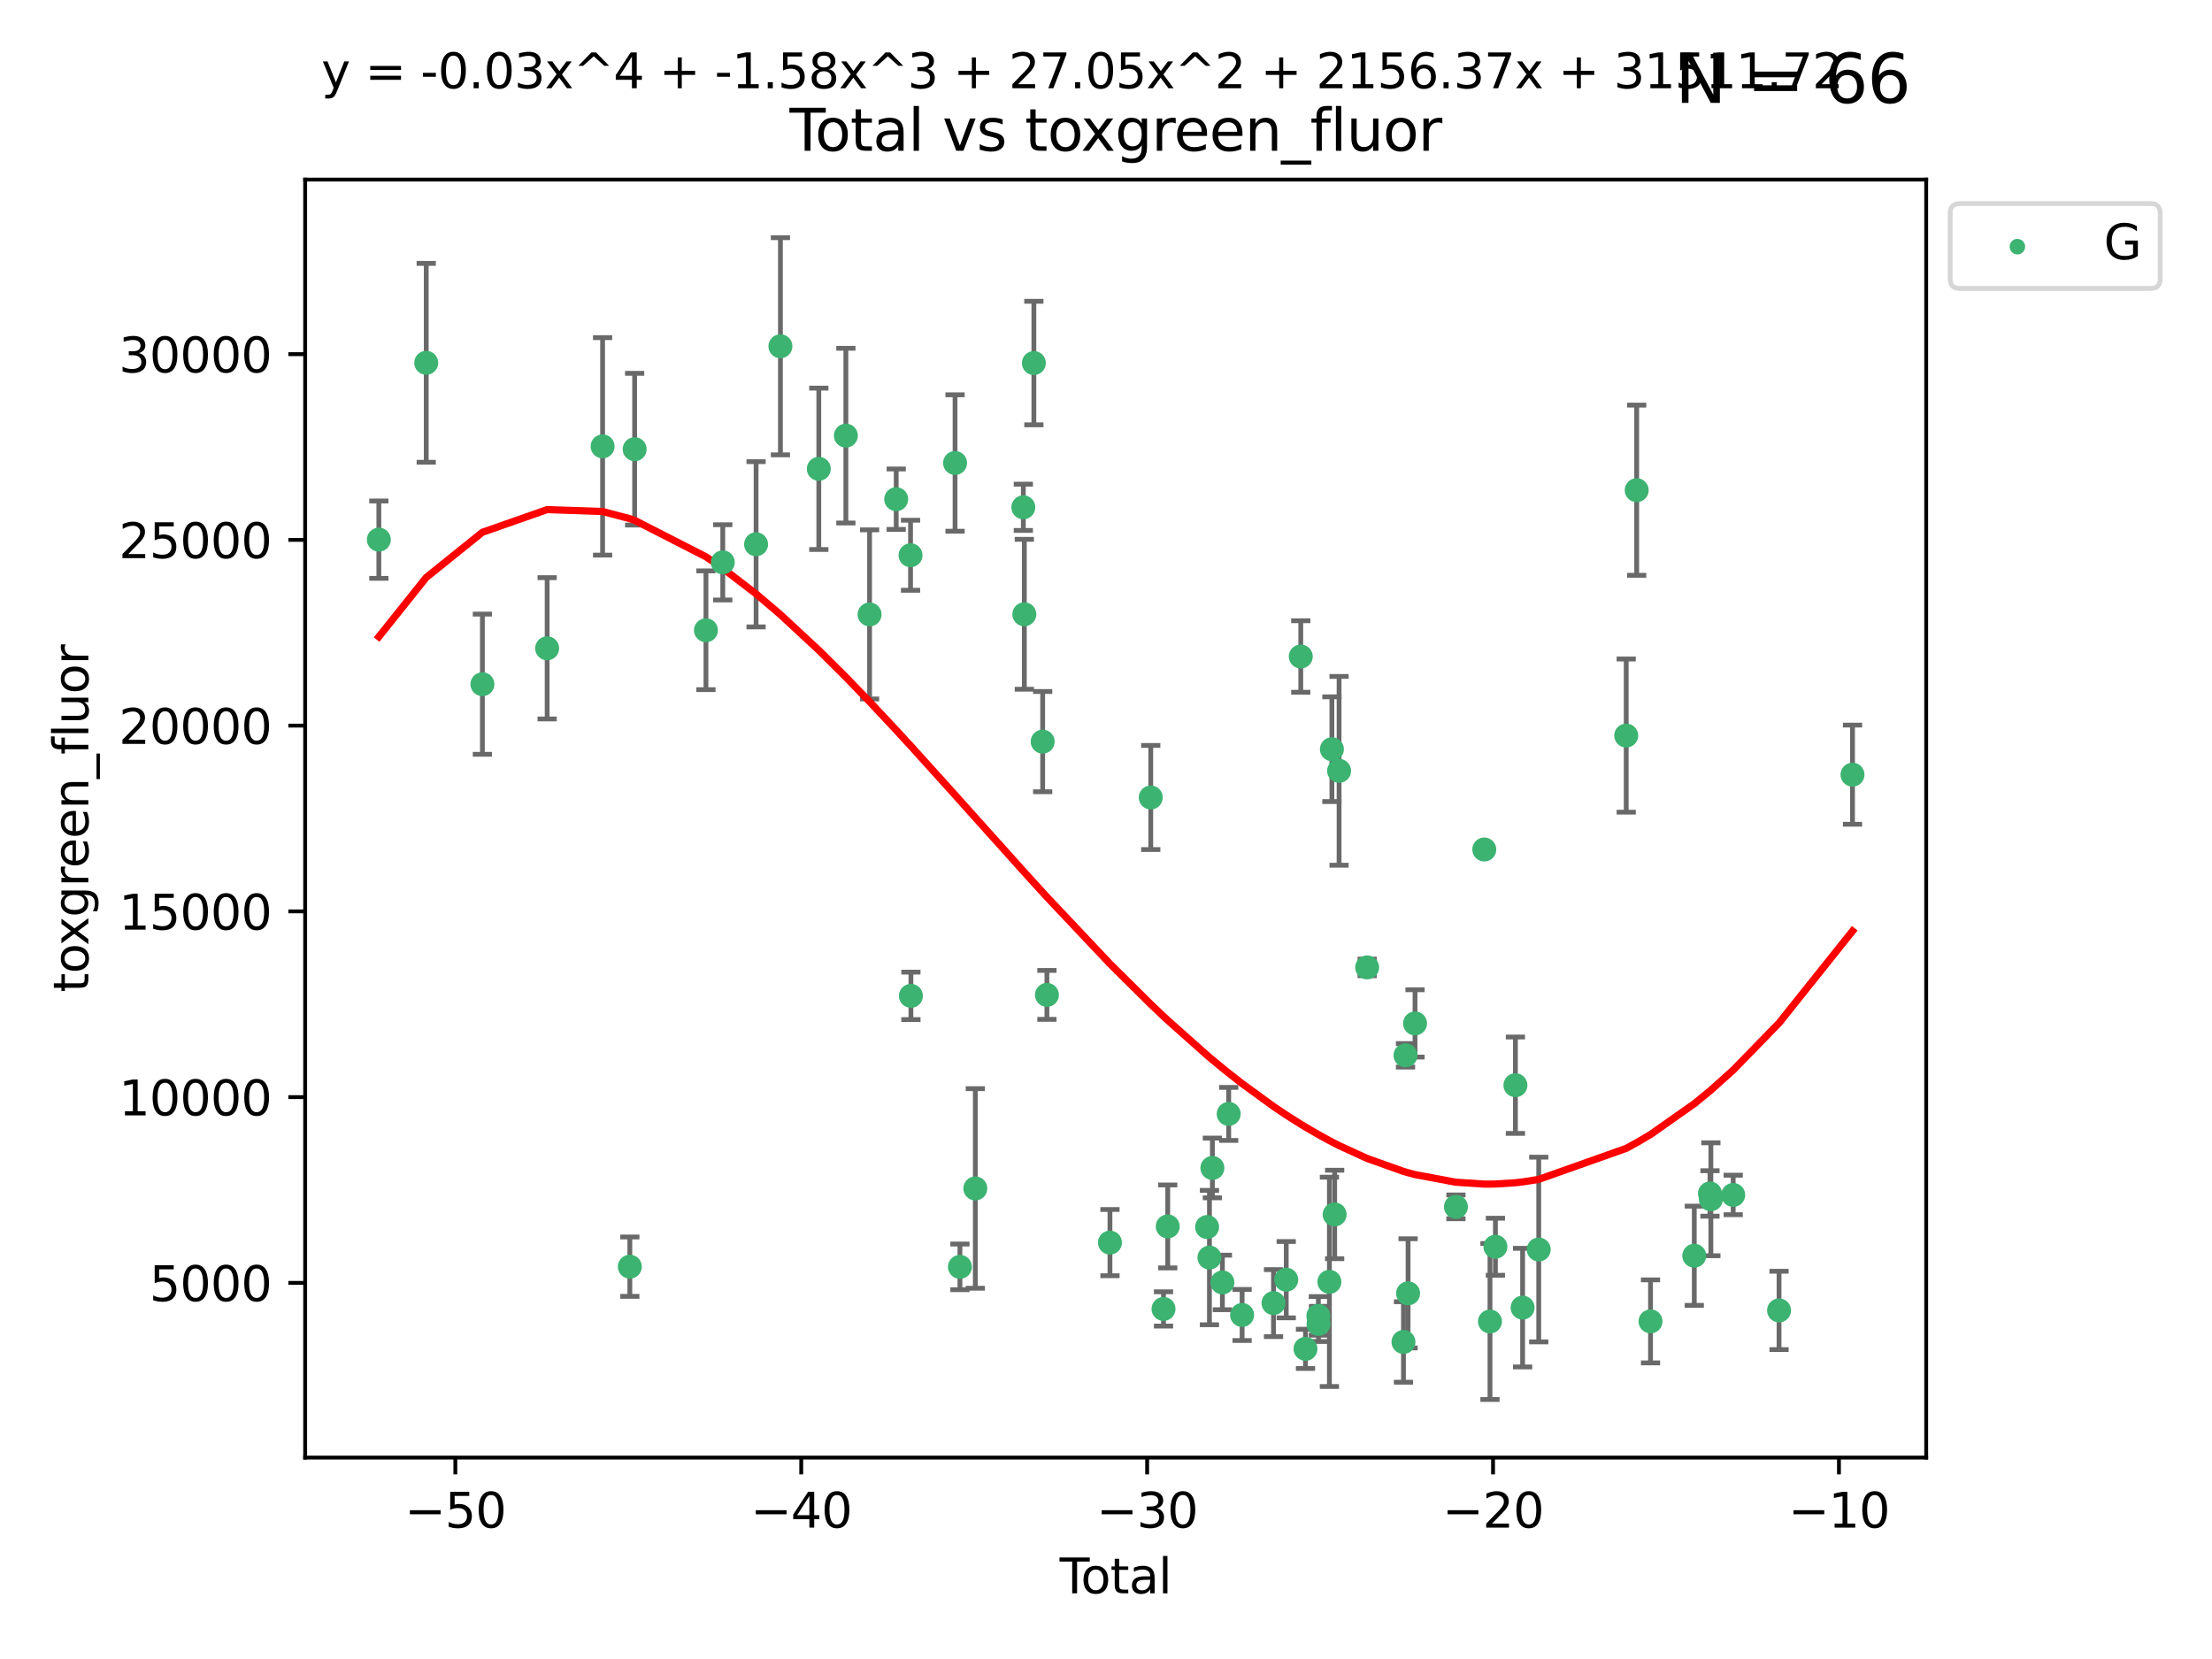 <?xml version="1.0" encoding="utf-8" standalone="no"?>
<!DOCTYPE svg PUBLIC "-//W3C//DTD SVG 1.1//EN"
  "http://www.w3.org/Graphics/SVG/1.1/DTD/svg11.dtd">
<svg xmlns:xlink="http://www.w3.org/1999/xlink" width="460.8pt" height="345.6pt" viewBox="0 0 460.8 345.6" xmlns="http://www.w3.org/2000/svg" version="1.1">
 <defs>
  <style type="text/css">*{stroke-linejoin: round; stroke-linecap: butt}</style>
 </defs>
 <g id="figure_1">
  <g id="patch_1">
   <path d="M 0 345.6 
L 460.8 345.6 
L 460.8 0 
L 0 0 
z
" style="fill: #ffffff"/>
  </g>
  <g id="axes_1">
   <g id="patch_2">
    <path d="M 63.571 303.64 
L 401.26 303.64 
L 401.26 37.411 
L 63.571 37.411 
z
" style="fill: #ffffff"/>
   </g>
   <g id="PathCollection_1">
    <defs>
     <path id="m1628aa3252" d="M 0 1.118 
C 0.297 1.118 0.581 1 0.791 0.791 
C 1 0.581 1.118 0.297 1.118 0 
C 1.118 -0.297 1 -0.581 0.791 -0.791 
C 0.581 -1 0.297 -1.118 0 -1.118 
C -0.297 -1.118 -0.581 -1 -0.791 -0.791 
C -1 -0.581 -1.118 -0.297 -1.118 0 
C -1.118 0.297 -1 0.581 -0.791 0.791 
C -0.581 1 -0.297 1.118 0 1.118 
z
" style="stroke: #3cb371"/>
    </defs>
    <g clip-path="url(#p8575b3a3e2)">
     <use xlink:href="#m1628aa3252" x="78.921" y="112.42" style="fill: #3cb371; stroke: #3cb371"/>
     <use xlink:href="#m1628aa3252" x="88.792" y="75.581" style="fill: #3cb371; stroke: #3cb371"/>
     <use xlink:href="#m1628aa3252" x="100.493" y="142.533" style="fill: #3cb371; stroke: #3cb371"/>
     <use xlink:href="#m1628aa3252" x="113.98" y="135.054" style="fill: #3cb371; stroke: #3cb371"/>
     <use xlink:href="#m1628aa3252" x="125.533" y="92.985" style="fill: #3cb371; stroke: #3cb371"/>
     <use xlink:href="#m1628aa3252" x="131.207" y="263.87" style="fill: #3cb371; stroke: #3cb371"/>
     <use xlink:href="#m1628aa3252" x="132.209" y="93.576" style="fill: #3cb371; stroke: #3cb371"/>
     <use xlink:href="#m1628aa3252" x="147.063" y="131.297" style="fill: #3cb371; stroke: #3cb371"/>
     <use xlink:href="#m1628aa3252" x="150.568" y="117.149" style="fill: #3cb371; stroke: #3cb371"/>
     <use xlink:href="#m1628aa3252" x="157.504" y="113.382" style="fill: #3cb371; stroke: #3cb371"/>
     <use xlink:href="#m1628aa3252" x="162.577" y="72.132" style="fill: #3cb371; stroke: #3cb371"/>
     <use xlink:href="#m1628aa3252" x="170.572" y="97.665" style="fill: #3cb371; stroke: #3cb371"/>
     <use xlink:href="#m1628aa3252" x="176.212" y="90.751" style="fill: #3cb371; stroke: #3cb371"/>
     <use xlink:href="#m1628aa3252" x="181.15" y="127.994" style="fill: #3cb371; stroke: #3cb371"/>
     <use xlink:href="#m1628aa3252" x="186.695" y="103.991" style="fill: #3cb371; stroke: #3cb371"/>
     <use xlink:href="#m1628aa3252" x="189.682" y="115.671" style="fill: #3cb371; stroke: #3cb371"/>
     <use xlink:href="#m1628aa3252" x="189.76" y="207.454" style="fill: #3cb371; stroke: #3cb371"/>
     <use xlink:href="#m1628aa3252" x="198.955" y="96.45" style="fill: #3cb371; stroke: #3cb371"/>
     <use xlink:href="#m1628aa3252" x="199.972" y="263.913" style="fill: #3cb371; stroke: #3cb371"/>
     <use xlink:href="#m1628aa3252" x="203.178" y="247.577" style="fill: #3cb371; stroke: #3cb371"/>
     <use xlink:href="#m1628aa3252" x="213.179" y="105.68" style="fill: #3cb371; stroke: #3cb371"/>
     <use xlink:href="#m1628aa3252" x="213.387" y="127.964" style="fill: #3cb371; stroke: #3cb371"/>
     <use xlink:href="#m1628aa3252" x="215.374" y="75.629" style="fill: #3cb371; stroke: #3cb371"/>
     <use xlink:href="#m1628aa3252" x="217.208" y="154.496" style="fill: #3cb371; stroke: #3cb371"/>
     <use xlink:href="#m1628aa3252" x="218.09" y="207.254" style="fill: #3cb371; stroke: #3cb371"/>
     <use xlink:href="#m1628aa3252" x="231.224" y="258.857" style="fill: #3cb371; stroke: #3cb371"/>
     <use xlink:href="#m1628aa3252" x="239.724" y="166.133" style="fill: #3cb371; stroke: #3cb371"/>
     <use xlink:href="#m1628aa3252" x="242.381" y="272.675" style="fill: #3cb371; stroke: #3cb371"/>
     <use xlink:href="#m1628aa3252" x="243.26" y="255.487" style="fill: #3cb371; stroke: #3cb371"/>
     <use xlink:href="#m1628aa3252" x="251.462" y="255.613" style="fill: #3cb371; stroke: #3cb371"/>
     <use xlink:href="#m1628aa3252" x="251.949" y="261.975" style="fill: #3cb371; stroke: #3cb371"/>
     <use xlink:href="#m1628aa3252" x="252.562" y="243.307" style="fill: #3cb371; stroke: #3cb371"/>
     <use xlink:href="#m1628aa3252" x="254.649" y="267.156" style="fill: #3cb371; stroke: #3cb371"/>
     <use xlink:href="#m1628aa3252" x="255.96" y="232.046" style="fill: #3cb371; stroke: #3cb371"/>
     <use xlink:href="#m1628aa3252" x="258.754" y="273.935" style="fill: #3cb371; stroke: #3cb371"/>
     <use xlink:href="#m1628aa3252" x="265.295" y="271.459" style="fill: #3cb371; stroke: #3cb371"/>
     <use xlink:href="#m1628aa3252" x="267.947" y="266.583" style="fill: #3cb371; stroke: #3cb371"/>
     <use xlink:href="#m1628aa3252" x="270.973" y="136.764" style="fill: #3cb371; stroke: #3cb371"/>
     <use xlink:href="#m1628aa3252" x="271.958" y="280.991" style="fill: #3cb371; stroke: #3cb371"/>
     <use xlink:href="#m1628aa3252" x="274.639" y="274.118" style="fill: #3cb371; stroke: #3cb371"/>
     <use xlink:href="#m1628aa3252" x="274.669" y="275.799" style="fill: #3cb371; stroke: #3cb371"/>
     <use xlink:href="#m1628aa3252" x="276.939" y="267.029" style="fill: #3cb371; stroke: #3cb371"/>
     <use xlink:href="#m1628aa3252" x="277.458" y="156.073" style="fill: #3cb371; stroke: #3cb371"/>
     <use xlink:href="#m1628aa3252" x="278.033" y="252.994" style="fill: #3cb371; stroke: #3cb371"/>
     <use xlink:href="#m1628aa3252" x="278.954" y="160.578" style="fill: #3cb371; stroke: #3cb371"/>
     <use xlink:href="#m1628aa3252" x="284.806" y="201.526" style="fill: #3cb371; stroke: #3cb371"/>
     <use xlink:href="#m1628aa3252" x="292.369" y="279.556" style="fill: #3cb371; stroke: #3cb371"/>
     <use xlink:href="#m1628aa3252" x="292.792" y="219.848" style="fill: #3cb371; stroke: #3cb371"/>
     <use xlink:href="#m1628aa3252" x="293.328" y="269.425" style="fill: #3cb371; stroke: #3cb371"/>
     <use xlink:href="#m1628aa3252" x="294.777" y="213.198" style="fill: #3cb371; stroke: #3cb371"/>
     <use xlink:href="#m1628aa3252" x="303.298" y="251.406" style="fill: #3cb371; stroke: #3cb371"/>
     <use xlink:href="#m1628aa3252" x="309.203" y="176.965" style="fill: #3cb371; stroke: #3cb371"/>
     <use xlink:href="#m1628aa3252" x="310.392" y="275.293" style="fill: #3cb371; stroke: #3cb371"/>
     <use xlink:href="#m1628aa3252" x="311.521" y="259.718" style="fill: #3cb371; stroke: #3cb371"/>
     <use xlink:href="#m1628aa3252" x="315.691" y="226.069" style="fill: #3cb371; stroke: #3cb371"/>
     <use xlink:href="#m1628aa3252" x="317.187" y="272.405" style="fill: #3cb371; stroke: #3cb371"/>
     <use xlink:href="#m1628aa3252" x="320.546" y="260.299" style="fill: #3cb371; stroke: #3cb371"/>
     <use xlink:href="#m1628aa3252" x="338.77" y="153.233" style="fill: #3cb371; stroke: #3cb371"/>
     <use xlink:href="#m1628aa3252" x="340.952" y="102.118" style="fill: #3cb371; stroke: #3cb371"/>
     <use xlink:href="#m1628aa3252" x="343.835" y="275.266" style="fill: #3cb371; stroke: #3cb371"/>
     <use xlink:href="#m1628aa3252" x="352.949" y="261.594" style="fill: #3cb371; stroke: #3cb371"/>
     <use xlink:href="#m1628aa3252" x="356.217" y="248.616" style="fill: #3cb371; stroke: #3cb371"/>
     <use xlink:href="#m1628aa3252" x="356.405" y="249.83" style="fill: #3cb371; stroke: #3cb371"/>
     <use xlink:href="#m1628aa3252" x="361.057" y="248.926" style="fill: #3cb371; stroke: #3cb371"/>
     <use xlink:href="#m1628aa3252" x="370.608" y="272.984" style="fill: #3cb371; stroke: #3cb371"/>
     <use xlink:href="#m1628aa3252" x="385.911" y="161.376" style="fill: #3cb371; stroke: #3cb371"/>
    </g>
   </g>
   <g id="matplotlib.axis_1">
    <g id="xtick_1">
     <g id="line2d_1">
      <defs>
       <path id="m5bdf833198" d="M 0 0 
L 0 3.5 
" style="stroke: #000000; stroke-width: 0.8"/>
      </defs>
      <g>
       <use xlink:href="#m5bdf833198" x="94.856" y="303.64" style="stroke: #000000; stroke-width: 0.8"/>
      </g>
     </g>
     <g id="text_1">
      <!-- −50 -->
      <g transform="translate(84.304 318.238)scale(0.1 -0.1)">
       <defs>
        <path id="DejaVuSans-2212" d="M 678 2272 
L 4684 2272 
L 4684 1741 
L 678 1741 
L 678 2272 
z
" transform="scale(0.016)"/>
        <path id="DejaVuSans-35" d="M 691 4666 
L 3169 4666 
L 3169 4134 
L 1269 4134 
L 1269 2991 
Q 1406 3038 1543 3061 
Q 1681 3084 1819 3084 
Q 2600 3084 3056 2656 
Q 3513 2228 3513 1497 
Q 3513 744 3044 326 
Q 2575 -91 1722 -91 
Q 1428 -91 1123 -41 
Q 819 9 494 109 
L 494 744 
Q 775 591 1075 516 
Q 1375 441 1709 441 
Q 2250 441 2565 725 
Q 2881 1009 2881 1497 
Q 2881 1984 2565 2268 
Q 2250 2553 1709 2553 
Q 1456 2553 1204 2497 
Q 953 2441 691 2322 
L 691 4666 
z
" transform="scale(0.016)"/>
        <path id="DejaVuSans-30" d="M 2034 4250 
Q 1547 4250 1301 3770 
Q 1056 3291 1056 2328 
Q 1056 1369 1301 889 
Q 1547 409 2034 409 
Q 2525 409 2770 889 
Q 3016 1369 3016 2328 
Q 3016 3291 2770 3770 
Q 2525 4250 2034 4250 
z
M 2034 4750 
Q 2819 4750 3233 4129 
Q 3647 3509 3647 2328 
Q 3647 1150 3233 529 
Q 2819 -91 2034 -91 
Q 1250 -91 836 529 
Q 422 1150 422 2328 
Q 422 3509 836 4129 
Q 1250 4750 2034 4750 
z
" transform="scale(0.016)"/>
       </defs>
       <use xlink:href="#DejaVuSans-2212"/>
       <use xlink:href="#DejaVuSans-35" x="83.789"/>
       <use xlink:href="#DejaVuSans-30" x="147.412"/>
      </g>
     </g>
    </g>
    <g id="xtick_2">
     <g id="line2d_2">
      <g>
       <use xlink:href="#m5bdf833198" x="166.914" y="303.64" style="stroke: #000000; stroke-width: 0.8"/>
      </g>
     </g>
     <g id="text_2">
      <!-- −40 -->
      <g transform="translate(156.361 318.238)scale(0.1 -0.1)">
       <defs>
        <path id="DejaVuSans-34" d="M 2419 4116 
L 825 1625 
L 2419 1625 
L 2419 4116 
z
M 2253 4666 
L 3047 4666 
L 3047 1625 
L 3713 1625 
L 3713 1100 
L 3047 1100 
L 3047 0 
L 2419 0 
L 2419 1100 
L 313 1100 
L 313 1709 
L 2253 4666 
z
" transform="scale(0.016)"/>
       </defs>
       <use xlink:href="#DejaVuSans-2212"/>
       <use xlink:href="#DejaVuSans-34" x="83.789"/>
       <use xlink:href="#DejaVuSans-30" x="147.412"/>
      </g>
     </g>
    </g>
    <g id="xtick_3">
     <g id="line2d_3">
      <g>
       <use xlink:href="#m5bdf833198" x="238.971" y="303.64" style="stroke: #000000; stroke-width: 0.8"/>
      </g>
     </g>
     <g id="text_3">
      <!-- −30 -->
      <g transform="translate(228.419 318.238)scale(0.1 -0.1)">
       <defs>
        <path id="DejaVuSans-33" d="M 2597 2516 
Q 3050 2419 3304 2112 
Q 3559 1806 3559 1356 
Q 3559 666 3084 287 
Q 2609 -91 1734 -91 
Q 1441 -91 1130 -33 
Q 819 25 488 141 
L 488 750 
Q 750 597 1062 519 
Q 1375 441 1716 441 
Q 2309 441 2620 675 
Q 2931 909 2931 1356 
Q 2931 1769 2642 2001 
Q 2353 2234 1838 2234 
L 1294 2234 
L 1294 2753 
L 1863 2753 
Q 2328 2753 2575 2939 
Q 2822 3125 2822 3475 
Q 2822 3834 2567 4026 
Q 2313 4219 1838 4219 
Q 1578 4219 1281 4162 
Q 984 4106 628 3988 
L 628 4550 
Q 988 4650 1302 4700 
Q 1616 4750 1894 4750 
Q 2613 4750 3031 4423 
Q 3450 4097 3450 3541 
Q 3450 3153 3228 2886 
Q 3006 2619 2597 2516 
z
" transform="scale(0.016)"/>
       </defs>
       <use xlink:href="#DejaVuSans-2212"/>
       <use xlink:href="#DejaVuSans-33" x="83.789"/>
       <use xlink:href="#DejaVuSans-30" x="147.412"/>
      </g>
     </g>
    </g>
    <g id="xtick_4">
     <g id="line2d_4">
      <g>
       <use xlink:href="#m5bdf833198" x="311.029" y="303.64" style="stroke: #000000; stroke-width: 0.8"/>
      </g>
     </g>
     <g id="text_4">
      <!-- −20 -->
      <g transform="translate(300.476 318.238)scale(0.1 -0.1)">
       <defs>
        <path id="DejaVuSans-32" d="M 1228 531 
L 3431 531 
L 3431 0 
L 469 0 
L 469 531 
Q 828 903 1448 1529 
Q 2069 2156 2228 2338 
Q 2531 2678 2651 2914 
Q 2772 3150 2772 3378 
Q 2772 3750 2511 3984 
Q 2250 4219 1831 4219 
Q 1534 4219 1204 4116 
Q 875 4013 500 3803 
L 500 4441 
Q 881 4594 1212 4672 
Q 1544 4750 1819 4750 
Q 2544 4750 2975 4387 
Q 3406 4025 3406 3419 
Q 3406 3131 3298 2873 
Q 3191 2616 2906 2266 
Q 2828 2175 2409 1742 
Q 1991 1309 1228 531 
z
" transform="scale(0.016)"/>
       </defs>
       <use xlink:href="#DejaVuSans-2212"/>
       <use xlink:href="#DejaVuSans-32" x="83.789"/>
       <use xlink:href="#DejaVuSans-30" x="147.412"/>
      </g>
     </g>
    </g>
    <g id="xtick_5">
     <g id="line2d_5">
      <g>
       <use xlink:href="#m5bdf833198" x="383.086" y="303.64" style="stroke: #000000; stroke-width: 0.8"/>
      </g>
     </g>
     <g id="text_5">
      <!-- −10 -->
      <g transform="translate(372.534 318.238)scale(0.1 -0.1)">
       <defs>
        <path id="DejaVuSans-31" d="M 794 531 
L 1825 531 
L 1825 4091 
L 703 3866 
L 703 4441 
L 1819 4666 
L 2450 4666 
L 2450 531 
L 3481 531 
L 3481 0 
L 794 0 
L 794 531 
z
" transform="scale(0.016)"/>
       </defs>
       <use xlink:href="#DejaVuSans-2212"/>
       <use xlink:href="#DejaVuSans-31" x="83.789"/>
       <use xlink:href="#DejaVuSans-30" x="147.412"/>
      </g>
     </g>
    </g>
    <g id="text_6">
     <!-- Total -->
     <g transform="translate(220.739 331.917)scale(0.1 -0.1)">
      <defs>
       <path id="DejaVuSans-54" d="M -19 4666 
L 3928 4666 
L 3928 4134 
L 2272 4134 
L 2272 0 
L 1638 0 
L 1638 4134 
L -19 4134 
L -19 4666 
z
" transform="scale(0.016)"/>
       <path id="DejaVuSans-6f" d="M 1959 3097 
Q 1497 3097 1228 2736 
Q 959 2375 959 1747 
Q 959 1119 1226 758 
Q 1494 397 1959 397 
Q 2419 397 2687 759 
Q 2956 1122 2956 1747 
Q 2956 2369 2687 2733 
Q 2419 3097 1959 3097 
z
M 1959 3584 
Q 2709 3584 3137 3096 
Q 3566 2609 3566 1747 
Q 3566 888 3137 398 
Q 2709 -91 1959 -91 
Q 1206 -91 779 398 
Q 353 888 353 1747 
Q 353 2609 779 3096 
Q 1206 3584 1959 3584 
z
" transform="scale(0.016)"/>
       <path id="DejaVuSans-74" d="M 1172 4494 
L 1172 3500 
L 2356 3500 
L 2356 3053 
L 1172 3053 
L 1172 1153 
Q 1172 725 1289 603 
Q 1406 481 1766 481 
L 2356 481 
L 2356 0 
L 1766 0 
Q 1100 0 847 248 
Q 594 497 594 1153 
L 594 3053 
L 172 3053 
L 172 3500 
L 594 3500 
L 594 4494 
L 1172 4494 
z
" transform="scale(0.016)"/>
       <path id="DejaVuSans-61" d="M 2194 1759 
Q 1497 1759 1228 1600 
Q 959 1441 959 1056 
Q 959 750 1161 570 
Q 1363 391 1709 391 
Q 2188 391 2477 730 
Q 2766 1069 2766 1631 
L 2766 1759 
L 2194 1759 
z
M 3341 1997 
L 3341 0 
L 2766 0 
L 2766 531 
Q 2569 213 2275 61 
Q 1981 -91 1556 -91 
Q 1019 -91 701 211 
Q 384 513 384 1019 
Q 384 1609 779 1909 
Q 1175 2209 1959 2209 
L 2766 2209 
L 2766 2266 
Q 2766 2663 2505 2880 
Q 2244 3097 1772 3097 
Q 1472 3097 1187 3025 
Q 903 2953 641 2809 
L 641 3341 
Q 956 3463 1253 3523 
Q 1550 3584 1831 3584 
Q 2591 3584 2966 3190 
Q 3341 2797 3341 1997 
z
" transform="scale(0.016)"/>
       <path id="DejaVuSans-6c" d="M 603 4863 
L 1178 4863 
L 1178 0 
L 603 0 
L 603 4863 
z
" transform="scale(0.016)"/>
      </defs>
      <use xlink:href="#DejaVuSans-54"/>
      <use xlink:href="#DejaVuSans-6f" x="44.084"/>
      <use xlink:href="#DejaVuSans-74" x="105.266"/>
      <use xlink:href="#DejaVuSans-61" x="144.475"/>
      <use xlink:href="#DejaVuSans-6c" x="205.754"/>
     </g>
    </g>
   </g>
   <g id="matplotlib.axis_2">
    <g id="ytick_1">
     <g id="line2d_6">
      <defs>
       <path id="m538cbb5e3a" d="M 0 0 
L -3.5 0 
" style="stroke: #000000; stroke-width: 0.8"/>
      </defs>
      <g>
       <use xlink:href="#m538cbb5e3a" x="63.571" y="267.243" style="stroke: #000000; stroke-width: 0.8"/>
      </g>
     </g>
     <g id="text_7">
      <!-- 5000 -->
      <g transform="translate(31.121 271.042)scale(0.1 -0.1)">
       <use xlink:href="#DejaVuSans-35"/>
       <use xlink:href="#DejaVuSans-30" x="63.623"/>
       <use xlink:href="#DejaVuSans-30" x="127.246"/>
       <use xlink:href="#DejaVuSans-30" x="190.869"/>
      </g>
     </g>
    </g>
    <g id="ytick_2">
     <g id="line2d_7">
      <g>
       <use xlink:href="#m538cbb5e3a" x="63.571" y="228.55" style="stroke: #000000; stroke-width: 0.8"/>
      </g>
     </g>
     <g id="text_8">
      <!-- 10000 -->
      <g transform="translate(24.759 232.349)scale(0.1 -0.1)">
       <use xlink:href="#DejaVuSans-31"/>
       <use xlink:href="#DejaVuSans-30" x="63.623"/>
       <use xlink:href="#DejaVuSans-30" x="127.246"/>
       <use xlink:href="#DejaVuSans-30" x="190.869"/>
       <use xlink:href="#DejaVuSans-30" x="254.492"/>
      </g>
     </g>
    </g>
    <g id="ytick_3">
     <g id="line2d_8">
      <g>
       <use xlink:href="#m538cbb5e3a" x="63.571" y="189.856" style="stroke: #000000; stroke-width: 0.8"/>
      </g>
     </g>
     <g id="text_9">
      <!-- 15000 -->
      <g transform="translate(24.759 193.656)scale(0.1 -0.1)">
       <use xlink:href="#DejaVuSans-31"/>
       <use xlink:href="#DejaVuSans-35" x="63.623"/>
       <use xlink:href="#DejaVuSans-30" x="127.246"/>
       <use xlink:href="#DejaVuSans-30" x="190.869"/>
       <use xlink:href="#DejaVuSans-30" x="254.492"/>
      </g>
     </g>
    </g>
    <g id="ytick_4">
     <g id="line2d_9">
      <g>
       <use xlink:href="#m538cbb5e3a" x="63.571" y="151.163" style="stroke: #000000; stroke-width: 0.8"/>
      </g>
     </g>
     <g id="text_10">
      <!-- 20000 -->
      <g transform="translate(24.759 154.963)scale(0.1 -0.1)">
       <use xlink:href="#DejaVuSans-32"/>
       <use xlink:href="#DejaVuSans-30" x="63.623"/>
       <use xlink:href="#DejaVuSans-30" x="127.246"/>
       <use xlink:href="#DejaVuSans-30" x="190.869"/>
       <use xlink:href="#DejaVuSans-30" x="254.492"/>
      </g>
     </g>
    </g>
    <g id="ytick_5">
     <g id="line2d_10">
      <g>
       <use xlink:href="#m538cbb5e3a" x="63.571" y="112.47" style="stroke: #000000; stroke-width: 0.8"/>
      </g>
     </g>
     <g id="text_11">
      <!-- 25000 -->
      <g transform="translate(24.759 116.269)scale(0.1 -0.1)">
       <use xlink:href="#DejaVuSans-32"/>
       <use xlink:href="#DejaVuSans-35" x="63.623"/>
       <use xlink:href="#DejaVuSans-30" x="127.246"/>
       <use xlink:href="#DejaVuSans-30" x="190.869"/>
       <use xlink:href="#DejaVuSans-30" x="254.492"/>
      </g>
     </g>
    </g>
    <g id="ytick_6">
     <g id="line2d_11">
      <g>
       <use xlink:href="#m538cbb5e3a" x="63.571" y="73.777" style="stroke: #000000; stroke-width: 0.8"/>
      </g>
     </g>
     <g id="text_12">
      <!-- 30000 -->
      <g transform="translate(24.759 77.576)scale(0.1 -0.1)">
       <use xlink:href="#DejaVuSans-33"/>
       <use xlink:href="#DejaVuSans-30" x="63.623"/>
       <use xlink:href="#DejaVuSans-30" x="127.246"/>
       <use xlink:href="#DejaVuSans-30" x="190.869"/>
       <use xlink:href="#DejaVuSans-30" x="254.492"/>
      </g>
     </g>
    </g>
    <g id="text_13">
     <!-- toxgreen_fluor -->
     <g transform="translate(18.401 206.72)rotate(-90)scale(0.1 -0.1)">
      <defs>
       <path id="DejaVuSans-78" d="M 3513 3500 
L 2247 1797 
L 3578 0 
L 2900 0 
L 1881 1375 
L 863 0 
L 184 0 
L 1544 1831 
L 300 3500 
L 978 3500 
L 1906 2253 
L 2834 3500 
L 3513 3500 
z
" transform="scale(0.016)"/>
       <path id="DejaVuSans-67" d="M 2906 1791 
Q 2906 2416 2648 2759 
Q 2391 3103 1925 3103 
Q 1463 3103 1205 2759 
Q 947 2416 947 1791 
Q 947 1169 1205 825 
Q 1463 481 1925 481 
Q 2391 481 2648 825 
Q 2906 1169 2906 1791 
z
M 3481 434 
Q 3481 -459 3084 -895 
Q 2688 -1331 1869 -1331 
Q 1566 -1331 1297 -1286 
Q 1028 -1241 775 -1147 
L 775 -588 
Q 1028 -725 1275 -790 
Q 1522 -856 1778 -856 
Q 2344 -856 2625 -561 
Q 2906 -266 2906 331 
L 2906 616 
Q 2728 306 2450 153 
Q 2172 0 1784 0 
Q 1141 0 747 490 
Q 353 981 353 1791 
Q 353 2603 747 3093 
Q 1141 3584 1784 3584 
Q 2172 3584 2450 3431 
Q 2728 3278 2906 2969 
L 2906 3500 
L 3481 3500 
L 3481 434 
z
" transform="scale(0.016)"/>
       <path id="DejaVuSans-72" d="M 2631 2963 
Q 2534 3019 2420 3045 
Q 2306 3072 2169 3072 
Q 1681 3072 1420 2755 
Q 1159 2438 1159 1844 
L 1159 0 
L 581 0 
L 581 3500 
L 1159 3500 
L 1159 2956 
Q 1341 3275 1631 3429 
Q 1922 3584 2338 3584 
Q 2397 3584 2469 3576 
Q 2541 3569 2628 3553 
L 2631 2963 
z
" transform="scale(0.016)"/>
       <path id="DejaVuSans-65" d="M 3597 1894 
L 3597 1613 
L 953 1613 
Q 991 1019 1311 708 
Q 1631 397 2203 397 
Q 2534 397 2845 478 
Q 3156 559 3463 722 
L 3463 178 
Q 3153 47 2828 -22 
Q 2503 -91 2169 -91 
Q 1331 -91 842 396 
Q 353 884 353 1716 
Q 353 2575 817 3079 
Q 1281 3584 2069 3584 
Q 2775 3584 3186 3129 
Q 3597 2675 3597 1894 
z
M 3022 2063 
Q 3016 2534 2758 2815 
Q 2500 3097 2075 3097 
Q 1594 3097 1305 2825 
Q 1016 2553 972 2059 
L 3022 2063 
z
" transform="scale(0.016)"/>
       <path id="DejaVuSans-6e" d="M 3513 2113 
L 3513 0 
L 2938 0 
L 2938 2094 
Q 2938 2591 2744 2837 
Q 2550 3084 2163 3084 
Q 1697 3084 1428 2787 
Q 1159 2491 1159 1978 
L 1159 0 
L 581 0 
L 581 3500 
L 1159 3500 
L 1159 2956 
Q 1366 3272 1645 3428 
Q 1925 3584 2291 3584 
Q 2894 3584 3203 3211 
Q 3513 2838 3513 2113 
z
" transform="scale(0.016)"/>
       <path id="DejaVuSans-5f" d="M 3263 -1063 
L 3263 -1509 
L -63 -1509 
L -63 -1063 
L 3263 -1063 
z
" transform="scale(0.016)"/>
       <path id="DejaVuSans-66" d="M 2375 4863 
L 2375 4384 
L 1825 4384 
Q 1516 4384 1395 4259 
Q 1275 4134 1275 3809 
L 1275 3500 
L 2222 3500 
L 2222 3053 
L 1275 3053 
L 1275 0 
L 697 0 
L 697 3053 
L 147 3053 
L 147 3500 
L 697 3500 
L 697 3744 
Q 697 4328 969 4595 
Q 1241 4863 1831 4863 
L 2375 4863 
z
" transform="scale(0.016)"/>
       <path id="DejaVuSans-75" d="M 544 1381 
L 544 3500 
L 1119 3500 
L 1119 1403 
Q 1119 906 1312 657 
Q 1506 409 1894 409 
Q 2359 409 2629 706 
Q 2900 1003 2900 1516 
L 2900 3500 
L 3475 3500 
L 3475 0 
L 2900 0 
L 2900 538 
Q 2691 219 2414 64 
Q 2138 -91 1772 -91 
Q 1169 -91 856 284 
Q 544 659 544 1381 
z
M 1991 3584 
L 1991 3584 
z
" transform="scale(0.016)"/>
      </defs>
      <use xlink:href="#DejaVuSans-74"/>
      <use xlink:href="#DejaVuSans-6f" x="39.209"/>
      <use xlink:href="#DejaVuSans-78" x="97.266"/>
      <use xlink:href="#DejaVuSans-67" x="156.445"/>
      <use xlink:href="#DejaVuSans-72" x="219.922"/>
      <use xlink:href="#DejaVuSans-65" x="258.785"/>
      <use xlink:href="#DejaVuSans-65" x="320.309"/>
      <use xlink:href="#DejaVuSans-6e" x="381.832"/>
      <use xlink:href="#DejaVuSans-5f" x="445.211"/>
      <use xlink:href="#DejaVuSans-66" x="495.211"/>
      <use xlink:href="#DejaVuSans-6c" x="530.416"/>
      <use xlink:href="#DejaVuSans-75" x="558.199"/>
      <use xlink:href="#DejaVuSans-6f" x="621.578"/>
      <use xlink:href="#DejaVuSans-72" x="682.76"/>
     </g>
    </g>
   </g>
   <g id="LineCollection_1">
    <path d="M 78.921 120.48 
L 78.921 104.361 
" clip-path="url(#p8575b3a3e2)" style="fill: none; stroke: #696969"/>
    <path d="M 88.792 96.298 
L 88.792 54.865 
" clip-path="url(#p8575b3a3e2)" style="fill: none; stroke: #696969"/>
    <path d="M 100.493 157.135 
L 100.493 127.931 
" clip-path="url(#p8575b3a3e2)" style="fill: none; stroke: #696969"/>
    <path d="M 113.98 149.771 
L 113.98 120.338 
" clip-path="url(#p8575b3a3e2)" style="fill: none; stroke: #696969"/>
    <path d="M 125.533 115.636 
L 125.533 70.335 
" clip-path="url(#p8575b3a3e2)" style="fill: none; stroke: #696969"/>
    <path d="M 131.207 270.054 
L 131.207 257.685 
" clip-path="url(#p8575b3a3e2)" style="fill: none; stroke: #696969"/>
    <path d="M 132.209 109.381 
L 132.209 77.77 
" clip-path="url(#p8575b3a3e2)" style="fill: none; stroke: #696969"/>
    <path d="M 147.063 143.669 
L 147.063 118.924 
" clip-path="url(#p8575b3a3e2)" style="fill: none; stroke: #696969"/>
    <path d="M 150.568 124.986 
L 150.568 109.312 
" clip-path="url(#p8575b3a3e2)" style="fill: none; stroke: #696969"/>
    <path d="M 157.504 130.595 
L 157.504 96.169 
" clip-path="url(#p8575b3a3e2)" style="fill: none; stroke: #696969"/>
    <path d="M 162.577 94.752 
L 162.577 49.513 
" clip-path="url(#p8575b3a3e2)" style="fill: none; stroke: #696969"/>
    <path d="M 170.572 114.473 
L 170.572 80.857 
" clip-path="url(#p8575b3a3e2)" style="fill: none; stroke: #696969"/>
    <path d="M 176.212 108.951 
L 176.212 72.551 
" clip-path="url(#p8575b3a3e2)" style="fill: none; stroke: #696969"/>
    <path d="M 181.15 145.609 
L 181.15 110.379 
" clip-path="url(#p8575b3a3e2)" style="fill: none; stroke: #696969"/>
    <path d="M 186.695 110.284 
L 186.695 97.697 
" clip-path="url(#p8575b3a3e2)" style="fill: none; stroke: #696969"/>
    <path d="M 189.682 122.965 
L 189.682 108.377 
" clip-path="url(#p8575b3a3e2)" style="fill: none; stroke: #696969"/>
    <path d="M 189.76 212.395 
L 189.76 202.513 
" clip-path="url(#p8575b3a3e2)" style="fill: none; stroke: #696969"/>
    <path d="M 198.955 110.658 
L 198.955 82.243 
" clip-path="url(#p8575b3a3e2)" style="fill: none; stroke: #696969"/>
    <path d="M 199.972 268.671 
L 199.972 259.155 
" clip-path="url(#p8575b3a3e2)" style="fill: none; stroke: #696969"/>
    <path d="M 203.178 268.366 
L 203.178 226.788 
" clip-path="url(#p8575b3a3e2)" style="fill: none; stroke: #696969"/>
    <path d="M 213.179 110.498 
L 213.179 100.861 
" clip-path="url(#p8575b3a3e2)" style="fill: none; stroke: #696969"/>
    <path d="M 213.387 143.58 
L 213.387 112.347 
" clip-path="url(#p8575b3a3e2)" style="fill: none; stroke: #696969"/>
    <path d="M 215.374 88.498 
L 215.374 62.759 
" clip-path="url(#p8575b3a3e2)" style="fill: none; stroke: #696969"/>
    <path d="M 217.208 164.938 
L 217.208 144.054 
" clip-path="url(#p8575b3a3e2)" style="fill: none; stroke: #696969"/>
    <path d="M 218.09 212.348 
L 218.09 202.159 
" clip-path="url(#p8575b3a3e2)" style="fill: none; stroke: #696969"/>
    <path d="M 231.224 265.757 
L 231.224 251.958 
" clip-path="url(#p8575b3a3e2)" style="fill: none; stroke: #696969"/>
    <path d="M 239.724 176.978 
L 239.724 155.288 
" clip-path="url(#p8575b3a3e2)" style="fill: none; stroke: #696969"/>
    <path d="M 242.381 276.248 
L 242.381 269.102 
" clip-path="url(#p8575b3a3e2)" style="fill: none; stroke: #696969"/>
    <path d="M 243.26 264.131 
L 243.26 246.843 
" clip-path="url(#p8575b3a3e2)" style="fill: none; stroke: #696969"/>
    <path d="M 251.462 256.27 
L 251.462 254.956 
" clip-path="url(#p8575b3a3e2)" style="fill: none; stroke: #696969"/>
    <path d="M 251.949 275.971 
L 251.949 247.978 
" clip-path="url(#p8575b3a3e2)" style="fill: none; stroke: #696969"/>
    <path d="M 252.562 249.528 
L 252.562 237.086 
" clip-path="url(#p8575b3a3e2)" style="fill: none; stroke: #696969"/>
    <path d="M 254.649 272.837 
L 254.649 261.475 
" clip-path="url(#p8575b3a3e2)" style="fill: none; stroke: #696969"/>
    <path d="M 255.96 237.57 
L 255.96 226.522 
" clip-path="url(#p8575b3a3e2)" style="fill: none; stroke: #696969"/>
    <path d="M 258.754 279.254 
L 258.754 268.616 
" clip-path="url(#p8575b3a3e2)" style="fill: none; stroke: #696969"/>
    <path d="M 265.295 278.441 
L 265.295 264.477 
" clip-path="url(#p8575b3a3e2)" style="fill: none; stroke: #696969"/>
    <path d="M 267.947 274.533 
L 267.947 258.632 
" clip-path="url(#p8575b3a3e2)" style="fill: none; stroke: #696969"/>
    <path d="M 270.973 144.212 
L 270.973 129.315 
" clip-path="url(#p8575b3a3e2)" style="fill: none; stroke: #696969"/>
    <path d="M 271.958 285.072 
L 271.958 276.909 
" clip-path="url(#p8575b3a3e2)" style="fill: none; stroke: #696969"/>
    <path d="M 274.639 278.144 
L 274.639 270.093 
" clip-path="url(#p8575b3a3e2)" style="fill: none; stroke: #696969"/>
    <path d="M 274.669 279.464 
L 274.669 272.134 
" clip-path="url(#p8575b3a3e2)" style="fill: none; stroke: #696969"/>
    <path d="M 276.939 288.835 
L 276.939 245.222 
" clip-path="url(#p8575b3a3e2)" style="fill: none; stroke: #696969"/>
    <path d="M 277.458 166.981 
L 277.458 145.165 
" clip-path="url(#p8575b3a3e2)" style="fill: none; stroke: #696969"/>
    <path d="M 278.033 262.211 
L 278.033 243.777 
" clip-path="url(#p8575b3a3e2)" style="fill: none; stroke: #696969"/>
    <path d="M 278.954 180.242 
L 278.954 140.914 
" clip-path="url(#p8575b3a3e2)" style="fill: none; stroke: #696969"/>
    <path d="M 284.806 203.256 
L 284.806 199.796 
" clip-path="url(#p8575b3a3e2)" style="fill: none; stroke: #696969"/>
    <path d="M 292.369 287.935 
L 292.369 271.177 
" clip-path="url(#p8575b3a3e2)" style="fill: none; stroke: #696969"/>
    <path d="M 292.792 222.296 
L 292.792 217.4 
" clip-path="url(#p8575b3a3e2)" style="fill: none; stroke: #696969"/>
    <path d="M 293.328 280.797 
L 293.328 258.054 
" clip-path="url(#p8575b3a3e2)" style="fill: none; stroke: #696969"/>
    <path d="M 294.777 220.209 
L 294.777 206.186 
" clip-path="url(#p8575b3a3e2)" style="fill: none; stroke: #696969"/>
    <path d="M 303.298 253.889 
L 303.298 248.922 
" clip-path="url(#p8575b3a3e2)" style="fill: none; stroke: #696969"/>
    <path d="M 309.203 177.686 
L 309.203 176.243 
" clip-path="url(#p8575b3a3e2)" style="fill: none; stroke: #696969"/>
    <path d="M 310.392 291.539 
L 310.392 259.048 
" clip-path="url(#p8575b3a3e2)" style="fill: none; stroke: #696969"/>
    <path d="M 311.521 265.66 
L 311.521 253.776 
" clip-path="url(#p8575b3a3e2)" style="fill: none; stroke: #696969"/>
    <path d="M 315.691 236.111 
L 315.691 216.027 
" clip-path="url(#p8575b3a3e2)" style="fill: none; stroke: #696969"/>
    <path d="M 317.187 284.759 
L 317.187 260.052 
" clip-path="url(#p8575b3a3e2)" style="fill: none; stroke: #696969"/>
    <path d="M 320.546 279.538 
L 320.546 241.06 
" clip-path="url(#p8575b3a3e2)" style="fill: none; stroke: #696969"/>
    <path d="M 338.77 169.186 
L 338.77 137.28 
" clip-path="url(#p8575b3a3e2)" style="fill: none; stroke: #696969"/>
    <path d="M 340.952 119.844 
L 340.952 84.393 
" clip-path="url(#p8575b3a3e2)" style="fill: none; stroke: #696969"/>
    <path d="M 343.835 283.915 
L 343.835 266.617 
" clip-path="url(#p8575b3a3e2)" style="fill: none; stroke: #696969"/>
    <path d="M 352.949 271.924 
L 352.949 251.264 
" clip-path="url(#p8575b3a3e2)" style="fill: none; stroke: #696969"/>
    <path d="M 356.217 253.352 
L 356.217 243.88 
" clip-path="url(#p8575b3a3e2)" style="fill: none; stroke: #696969"/>
    <path d="M 356.405 261.592 
L 356.405 238.067 
" clip-path="url(#p8575b3a3e2)" style="fill: none; stroke: #696969"/>
    <path d="M 361.057 253.039 
L 361.057 244.813 
" clip-path="url(#p8575b3a3e2)" style="fill: none; stroke: #696969"/>
    <path d="M 370.608 281.14 
L 370.608 264.828 
" clip-path="url(#p8575b3a3e2)" style="fill: none; stroke: #696969"/>
    <path d="M 385.911 171.703 
L 385.911 151.048 
" clip-path="url(#p8575b3a3e2)" style="fill: none; stroke: #696969"/>
   </g>
   <g id="line2d_12">
    <defs>
     <path id="maaf4e3775b" d="M 2 0 
L -2 -0 
" style="stroke: #696969"/>
    </defs>
    <g clip-path="url(#p8575b3a3e2)">
     <use xlink:href="#maaf4e3775b" x="78.921" y="120.48" style="fill: #696969; stroke: #696969"/>
     <use xlink:href="#maaf4e3775b" x="88.792" y="96.298" style="fill: #696969; stroke: #696969"/>
     <use xlink:href="#maaf4e3775b" x="100.493" y="157.135" style="fill: #696969; stroke: #696969"/>
     <use xlink:href="#maaf4e3775b" x="113.98" y="149.771" style="fill: #696969; stroke: #696969"/>
     <use xlink:href="#maaf4e3775b" x="125.533" y="115.636" style="fill: #696969; stroke: #696969"/>
     <use xlink:href="#maaf4e3775b" x="131.207" y="270.054" style="fill: #696969; stroke: #696969"/>
     <use xlink:href="#maaf4e3775b" x="132.209" y="109.381" style="fill: #696969; stroke: #696969"/>
     <use xlink:href="#maaf4e3775b" x="147.063" y="143.669" style="fill: #696969; stroke: #696969"/>
     <use xlink:href="#maaf4e3775b" x="150.568" y="124.986" style="fill: #696969; stroke: #696969"/>
     <use xlink:href="#maaf4e3775b" x="157.504" y="130.595" style="fill: #696969; stroke: #696969"/>
     <use xlink:href="#maaf4e3775b" x="162.577" y="94.752" style="fill: #696969; stroke: #696969"/>
     <use xlink:href="#maaf4e3775b" x="170.572" y="114.473" style="fill: #696969; stroke: #696969"/>
     <use xlink:href="#maaf4e3775b" x="176.212" y="108.951" style="fill: #696969; stroke: #696969"/>
     <use xlink:href="#maaf4e3775b" x="181.15" y="145.609" style="fill: #696969; stroke: #696969"/>
     <use xlink:href="#maaf4e3775b" x="186.695" y="110.284" style="fill: #696969; stroke: #696969"/>
     <use xlink:href="#maaf4e3775b" x="189.682" y="122.965" style="fill: #696969; stroke: #696969"/>
     <use xlink:href="#maaf4e3775b" x="189.76" y="212.395" style="fill: #696969; stroke: #696969"/>
     <use xlink:href="#maaf4e3775b" x="198.955" y="110.658" style="fill: #696969; stroke: #696969"/>
     <use xlink:href="#maaf4e3775b" x="199.972" y="268.671" style="fill: #696969; stroke: #696969"/>
     <use xlink:href="#maaf4e3775b" x="203.178" y="268.366" style="fill: #696969; stroke: #696969"/>
     <use xlink:href="#maaf4e3775b" x="213.179" y="110.498" style="fill: #696969; stroke: #696969"/>
     <use xlink:href="#maaf4e3775b" x="213.387" y="143.58" style="fill: #696969; stroke: #696969"/>
     <use xlink:href="#maaf4e3775b" x="215.374" y="88.498" style="fill: #696969; stroke: #696969"/>
     <use xlink:href="#maaf4e3775b" x="217.208" y="164.938" style="fill: #696969; stroke: #696969"/>
     <use xlink:href="#maaf4e3775b" x="218.09" y="212.348" style="fill: #696969; stroke: #696969"/>
     <use xlink:href="#maaf4e3775b" x="231.224" y="265.757" style="fill: #696969; stroke: #696969"/>
     <use xlink:href="#maaf4e3775b" x="239.724" y="176.978" style="fill: #696969; stroke: #696969"/>
     <use xlink:href="#maaf4e3775b" x="242.381" y="276.248" style="fill: #696969; stroke: #696969"/>
     <use xlink:href="#maaf4e3775b" x="243.26" y="264.131" style="fill: #696969; stroke: #696969"/>
     <use xlink:href="#maaf4e3775b" x="251.462" y="256.27" style="fill: #696969; stroke: #696969"/>
     <use xlink:href="#maaf4e3775b" x="251.949" y="275.971" style="fill: #696969; stroke: #696969"/>
     <use xlink:href="#maaf4e3775b" x="252.562" y="249.528" style="fill: #696969; stroke: #696969"/>
     <use xlink:href="#maaf4e3775b" x="254.649" y="272.837" style="fill: #696969; stroke: #696969"/>
     <use xlink:href="#maaf4e3775b" x="255.96" y="237.57" style="fill: #696969; stroke: #696969"/>
     <use xlink:href="#maaf4e3775b" x="258.754" y="279.254" style="fill: #696969; stroke: #696969"/>
     <use xlink:href="#maaf4e3775b" x="265.295" y="278.441" style="fill: #696969; stroke: #696969"/>
     <use xlink:href="#maaf4e3775b" x="267.947" y="274.533" style="fill: #696969; stroke: #696969"/>
     <use xlink:href="#maaf4e3775b" x="270.973" y="144.212" style="fill: #696969; stroke: #696969"/>
     <use xlink:href="#maaf4e3775b" x="271.958" y="285.072" style="fill: #696969; stroke: #696969"/>
     <use xlink:href="#maaf4e3775b" x="274.639" y="278.144" style="fill: #696969; stroke: #696969"/>
     <use xlink:href="#maaf4e3775b" x="274.669" y="279.464" style="fill: #696969; stroke: #696969"/>
     <use xlink:href="#maaf4e3775b" x="276.939" y="288.835" style="fill: #696969; stroke: #696969"/>
     <use xlink:href="#maaf4e3775b" x="277.458" y="166.981" style="fill: #696969; stroke: #696969"/>
     <use xlink:href="#maaf4e3775b" x="278.033" y="262.211" style="fill: #696969; stroke: #696969"/>
     <use xlink:href="#maaf4e3775b" x="278.954" y="180.242" style="fill: #696969; stroke: #696969"/>
     <use xlink:href="#maaf4e3775b" x="284.806" y="203.256" style="fill: #696969; stroke: #696969"/>
     <use xlink:href="#maaf4e3775b" x="292.369" y="287.935" style="fill: #696969; stroke: #696969"/>
     <use xlink:href="#maaf4e3775b" x="292.792" y="222.296" style="fill: #696969; stroke: #696969"/>
     <use xlink:href="#maaf4e3775b" x="293.328" y="280.797" style="fill: #696969; stroke: #696969"/>
     <use xlink:href="#maaf4e3775b" x="294.777" y="220.209" style="fill: #696969; stroke: #696969"/>
     <use xlink:href="#maaf4e3775b" x="303.298" y="253.889" style="fill: #696969; stroke: #696969"/>
     <use xlink:href="#maaf4e3775b" x="309.203" y="177.686" style="fill: #696969; stroke: #696969"/>
     <use xlink:href="#maaf4e3775b" x="310.392" y="291.539" style="fill: #696969; stroke: #696969"/>
     <use xlink:href="#maaf4e3775b" x="311.521" y="265.66" style="fill: #696969; stroke: #696969"/>
     <use xlink:href="#maaf4e3775b" x="315.691" y="236.111" style="fill: #696969; stroke: #696969"/>
     <use xlink:href="#maaf4e3775b" x="317.187" y="284.759" style="fill: #696969; stroke: #696969"/>
     <use xlink:href="#maaf4e3775b" x="320.546" y="279.538" style="fill: #696969; stroke: #696969"/>
     <use xlink:href="#maaf4e3775b" x="338.77" y="169.186" style="fill: #696969; stroke: #696969"/>
     <use xlink:href="#maaf4e3775b" x="340.952" y="119.844" style="fill: #696969; stroke: #696969"/>
     <use xlink:href="#maaf4e3775b" x="343.835" y="283.915" style="fill: #696969; stroke: #696969"/>
     <use xlink:href="#maaf4e3775b" x="352.949" y="271.924" style="fill: #696969; stroke: #696969"/>
     <use xlink:href="#maaf4e3775b" x="356.217" y="253.352" style="fill: #696969; stroke: #696969"/>
     <use xlink:href="#maaf4e3775b" x="356.405" y="261.592" style="fill: #696969; stroke: #696969"/>
     <use xlink:href="#maaf4e3775b" x="361.057" y="253.039" style="fill: #696969; stroke: #696969"/>
     <use xlink:href="#maaf4e3775b" x="370.608" y="281.14" style="fill: #696969; stroke: #696969"/>
     <use xlink:href="#maaf4e3775b" x="385.911" y="171.703" style="fill: #696969; stroke: #696969"/>
    </g>
   </g>
   <g id="line2d_13">
    <g clip-path="url(#p8575b3a3e2)">
     <use xlink:href="#maaf4e3775b" x="78.921" y="104.361" style="fill: #696969; stroke: #696969"/>
     <use xlink:href="#maaf4e3775b" x="88.792" y="54.865" style="fill: #696969; stroke: #696969"/>
     <use xlink:href="#maaf4e3775b" x="100.493" y="127.931" style="fill: #696969; stroke: #696969"/>
     <use xlink:href="#maaf4e3775b" x="113.98" y="120.338" style="fill: #696969; stroke: #696969"/>
     <use xlink:href="#maaf4e3775b" x="125.533" y="70.335" style="fill: #696969; stroke: #696969"/>
     <use xlink:href="#maaf4e3775b" x="131.207" y="257.685" style="fill: #696969; stroke: #696969"/>
     <use xlink:href="#maaf4e3775b" x="132.209" y="77.77" style="fill: #696969; stroke: #696969"/>
     <use xlink:href="#maaf4e3775b" x="147.063" y="118.924" style="fill: #696969; stroke: #696969"/>
     <use xlink:href="#maaf4e3775b" x="150.568" y="109.312" style="fill: #696969; stroke: #696969"/>
     <use xlink:href="#maaf4e3775b" x="157.504" y="96.169" style="fill: #696969; stroke: #696969"/>
     <use xlink:href="#maaf4e3775b" x="162.577" y="49.513" style="fill: #696969; stroke: #696969"/>
     <use xlink:href="#maaf4e3775b" x="170.572" y="80.857" style="fill: #696969; stroke: #696969"/>
     <use xlink:href="#maaf4e3775b" x="176.212" y="72.551" style="fill: #696969; stroke: #696969"/>
     <use xlink:href="#maaf4e3775b" x="181.15" y="110.379" style="fill: #696969; stroke: #696969"/>
     <use xlink:href="#maaf4e3775b" x="186.695" y="97.697" style="fill: #696969; stroke: #696969"/>
     <use xlink:href="#maaf4e3775b" x="189.682" y="108.377" style="fill: #696969; stroke: #696969"/>
     <use xlink:href="#maaf4e3775b" x="189.76" y="202.513" style="fill: #696969; stroke: #696969"/>
     <use xlink:href="#maaf4e3775b" x="198.955" y="82.243" style="fill: #696969; stroke: #696969"/>
     <use xlink:href="#maaf4e3775b" x="199.972" y="259.155" style="fill: #696969; stroke: #696969"/>
     <use xlink:href="#maaf4e3775b" x="203.178" y="226.788" style="fill: #696969; stroke: #696969"/>
     <use xlink:href="#maaf4e3775b" x="213.179" y="100.861" style="fill: #696969; stroke: #696969"/>
     <use xlink:href="#maaf4e3775b" x="213.387" y="112.347" style="fill: #696969; stroke: #696969"/>
     <use xlink:href="#maaf4e3775b" x="215.374" y="62.759" style="fill: #696969; stroke: #696969"/>
     <use xlink:href="#maaf4e3775b" x="217.208" y="144.054" style="fill: #696969; stroke: #696969"/>
     <use xlink:href="#maaf4e3775b" x="218.09" y="202.159" style="fill: #696969; stroke: #696969"/>
     <use xlink:href="#maaf4e3775b" x="231.224" y="251.958" style="fill: #696969; stroke: #696969"/>
     <use xlink:href="#maaf4e3775b" x="239.724" y="155.288" style="fill: #696969; stroke: #696969"/>
     <use xlink:href="#maaf4e3775b" x="242.381" y="269.102" style="fill: #696969; stroke: #696969"/>
     <use xlink:href="#maaf4e3775b" x="243.26" y="246.843" style="fill: #696969; stroke: #696969"/>
     <use xlink:href="#maaf4e3775b" x="251.462" y="254.956" style="fill: #696969; stroke: #696969"/>
     <use xlink:href="#maaf4e3775b" x="251.949" y="247.978" style="fill: #696969; stroke: #696969"/>
     <use xlink:href="#maaf4e3775b" x="252.562" y="237.086" style="fill: #696969; stroke: #696969"/>
     <use xlink:href="#maaf4e3775b" x="254.649" y="261.475" style="fill: #696969; stroke: #696969"/>
     <use xlink:href="#maaf4e3775b" x="255.96" y="226.522" style="fill: #696969; stroke: #696969"/>
     <use xlink:href="#maaf4e3775b" x="258.754" y="268.616" style="fill: #696969; stroke: #696969"/>
     <use xlink:href="#maaf4e3775b" x="265.295" y="264.477" style="fill: #696969; stroke: #696969"/>
     <use xlink:href="#maaf4e3775b" x="267.947" y="258.632" style="fill: #696969; stroke: #696969"/>
     <use xlink:href="#maaf4e3775b" x="270.973" y="129.315" style="fill: #696969; stroke: #696969"/>
     <use xlink:href="#maaf4e3775b" x="271.958" y="276.909" style="fill: #696969; stroke: #696969"/>
     <use xlink:href="#maaf4e3775b" x="274.639" y="270.093" style="fill: #696969; stroke: #696969"/>
     <use xlink:href="#maaf4e3775b" x="274.669" y="272.134" style="fill: #696969; stroke: #696969"/>
     <use xlink:href="#maaf4e3775b" x="276.939" y="245.222" style="fill: #696969; stroke: #696969"/>
     <use xlink:href="#maaf4e3775b" x="277.458" y="145.165" style="fill: #696969; stroke: #696969"/>
     <use xlink:href="#maaf4e3775b" x="278.033" y="243.777" style="fill: #696969; stroke: #696969"/>
     <use xlink:href="#maaf4e3775b" x="278.954" y="140.914" style="fill: #696969; stroke: #696969"/>
     <use xlink:href="#maaf4e3775b" x="284.806" y="199.796" style="fill: #696969; stroke: #696969"/>
     <use xlink:href="#maaf4e3775b" x="292.369" y="271.177" style="fill: #696969; stroke: #696969"/>
     <use xlink:href="#maaf4e3775b" x="292.792" y="217.4" style="fill: #696969; stroke: #696969"/>
     <use xlink:href="#maaf4e3775b" x="293.328" y="258.054" style="fill: #696969; stroke: #696969"/>
     <use xlink:href="#maaf4e3775b" x="294.777" y="206.186" style="fill: #696969; stroke: #696969"/>
     <use xlink:href="#maaf4e3775b" x="303.298" y="248.922" style="fill: #696969; stroke: #696969"/>
     <use xlink:href="#maaf4e3775b" x="309.203" y="176.243" style="fill: #696969; stroke: #696969"/>
     <use xlink:href="#maaf4e3775b" x="310.392" y="259.048" style="fill: #696969; stroke: #696969"/>
     <use xlink:href="#maaf4e3775b" x="311.521" y="253.776" style="fill: #696969; stroke: #696969"/>
     <use xlink:href="#maaf4e3775b" x="315.691" y="216.027" style="fill: #696969; stroke: #696969"/>
     <use xlink:href="#maaf4e3775b" x="317.187" y="260.052" style="fill: #696969; stroke: #696969"/>
     <use xlink:href="#maaf4e3775b" x="320.546" y="241.06" style="fill: #696969; stroke: #696969"/>
     <use xlink:href="#maaf4e3775b" x="338.77" y="137.28" style="fill: #696969; stroke: #696969"/>
     <use xlink:href="#maaf4e3775b" x="340.952" y="84.393" style="fill: #696969; stroke: #696969"/>
     <use xlink:href="#maaf4e3775b" x="343.835" y="266.617" style="fill: #696969; stroke: #696969"/>
     <use xlink:href="#maaf4e3775b" x="352.949" y="251.264" style="fill: #696969; stroke: #696969"/>
     <use xlink:href="#maaf4e3775b" x="356.217" y="243.88" style="fill: #696969; stroke: #696969"/>
     <use xlink:href="#maaf4e3775b" x="356.405" y="238.067" style="fill: #696969; stroke: #696969"/>
     <use xlink:href="#maaf4e3775b" x="361.057" y="244.813" style="fill: #696969; stroke: #696969"/>
     <use xlink:href="#maaf4e3775b" x="370.608" y="264.828" style="fill: #696969; stroke: #696969"/>
     <use xlink:href="#maaf4e3775b" x="385.911" y="151.048" style="fill: #696969; stroke: #696969"/>
    </g>
   </g>
   <g id="line2d_14">
    <path d="M 78.921 132.646 
L 88.792 120.298 
L 100.493 110.885 
L 113.98 106.16 
L 125.533 106.558 
L 131.207 108.049 
L 132.209 108.393 
L 147.063 115.992 
L 150.568 118.393 
L 157.504 123.715 
L 162.577 128.035 
L 170.572 135.455 
L 176.212 141.063 
L 181.15 146.176 
L 186.695 152.095 
L 189.682 155.344 
L 189.76 155.43 
L 198.955 165.608 
L 199.972 166.743 
L 203.178 170.327 
L 213.179 181.466 
L 213.387 181.697 
L 215.374 183.886 
L 217.208 185.897 
L 218.09 186.86 
L 231.224 200.774 
L 239.724 209.204 
L 242.381 211.722 
L 243.26 212.541 
L 251.462 219.835 
L 251.949 220.247 
L 252.562 220.762 
L 254.649 222.485 
L 255.96 223.543 
L 258.754 225.733 
L 265.295 230.496 
L 267.947 232.275 
L 270.973 234.192 
L 271.958 234.79 
L 274.639 236.349 
L 274.669 236.366 
L 276.939 237.607 
L 277.458 237.881 
L 278.033 238.179 
L 278.954 238.647 
L 284.806 241.33 
L 292.369 244.021 
L 292.792 244.145 
L 293.328 244.298 
L 294.777 244.688 
L 303.298 246.281 
L 309.203 246.665 
L 310.392 246.669 
L 311.521 246.65 
L 315.691 246.386 
L 317.187 246.215 
L 320.546 245.687 
L 338.77 239.225 
L 340.952 238.038 
L 343.835 236.335 
L 352.949 229.926 
L 356.217 227.251 
L 356.405 227.091 
L 361.057 222.922 
L 370.608 213.112 
L 385.911 193.954 
" clip-path="url(#p8575b3a3e2)" style="fill: none; stroke: #ff0000; stroke-width: 1.5; stroke-linecap: square"/>
   </g>
   <g id="line2d_15">
    <defs>
     <path id="m429cab99b8" d="M 0 2 
C 0.53 2 1.039 1.789 1.414 1.414 
C 1.789 1.039 2 0.53 2 0 
C 2 -0.53 1.789 -1.039 1.414 -1.414 
C 1.039 -1.789 0.53 -2 0 -2 
C -0.53 -2 -1.039 -1.789 -1.414 -1.414 
C -1.789 -1.039 -2 -0.53 -2 0 
C -2 0.53 -1.789 1.039 -1.414 1.414 
C -1.039 1.789 -0.53 2 0 2 
z
" style="stroke: #3cb371"/>
    </defs>
    <g clip-path="url(#p8575b3a3e2)">
     <use xlink:href="#m429cab99b8" x="78.921" y="112.42" style="fill: #3cb371; stroke: #3cb371"/>
     <use xlink:href="#m429cab99b8" x="88.792" y="75.581" style="fill: #3cb371; stroke: #3cb371"/>
     <use xlink:href="#m429cab99b8" x="100.493" y="142.533" style="fill: #3cb371; stroke: #3cb371"/>
     <use xlink:href="#m429cab99b8" x="113.98" y="135.054" style="fill: #3cb371; stroke: #3cb371"/>
     <use xlink:href="#m429cab99b8" x="125.533" y="92.985" style="fill: #3cb371; stroke: #3cb371"/>
     <use xlink:href="#m429cab99b8" x="131.207" y="263.87" style="fill: #3cb371; stroke: #3cb371"/>
     <use xlink:href="#m429cab99b8" x="132.209" y="93.576" style="fill: #3cb371; stroke: #3cb371"/>
     <use xlink:href="#m429cab99b8" x="147.063" y="131.297" style="fill: #3cb371; stroke: #3cb371"/>
     <use xlink:href="#m429cab99b8" x="150.568" y="117.149" style="fill: #3cb371; stroke: #3cb371"/>
     <use xlink:href="#m429cab99b8" x="157.504" y="113.382" style="fill: #3cb371; stroke: #3cb371"/>
     <use xlink:href="#m429cab99b8" x="162.577" y="72.132" style="fill: #3cb371; stroke: #3cb371"/>
     <use xlink:href="#m429cab99b8" x="170.572" y="97.665" style="fill: #3cb371; stroke: #3cb371"/>
     <use xlink:href="#m429cab99b8" x="176.212" y="90.751" style="fill: #3cb371; stroke: #3cb371"/>
     <use xlink:href="#m429cab99b8" x="181.15" y="127.994" style="fill: #3cb371; stroke: #3cb371"/>
     <use xlink:href="#m429cab99b8" x="186.695" y="103.991" style="fill: #3cb371; stroke: #3cb371"/>
     <use xlink:href="#m429cab99b8" x="189.682" y="115.671" style="fill: #3cb371; stroke: #3cb371"/>
     <use xlink:href="#m429cab99b8" x="189.76" y="207.454" style="fill: #3cb371; stroke: #3cb371"/>
     <use xlink:href="#m429cab99b8" x="198.955" y="96.45" style="fill: #3cb371; stroke: #3cb371"/>
     <use xlink:href="#m429cab99b8" x="199.972" y="263.913" style="fill: #3cb371; stroke: #3cb371"/>
     <use xlink:href="#m429cab99b8" x="203.178" y="247.577" style="fill: #3cb371; stroke: #3cb371"/>
     <use xlink:href="#m429cab99b8" x="213.179" y="105.68" style="fill: #3cb371; stroke: #3cb371"/>
     <use xlink:href="#m429cab99b8" x="213.387" y="127.964" style="fill: #3cb371; stroke: #3cb371"/>
     <use xlink:href="#m429cab99b8" x="215.374" y="75.629" style="fill: #3cb371; stroke: #3cb371"/>
     <use xlink:href="#m429cab99b8" x="217.208" y="154.496" style="fill: #3cb371; stroke: #3cb371"/>
     <use xlink:href="#m429cab99b8" x="218.09" y="207.254" style="fill: #3cb371; stroke: #3cb371"/>
     <use xlink:href="#m429cab99b8" x="231.224" y="258.857" style="fill: #3cb371; stroke: #3cb371"/>
     <use xlink:href="#m429cab99b8" x="239.724" y="166.133" style="fill: #3cb371; stroke: #3cb371"/>
     <use xlink:href="#m429cab99b8" x="242.381" y="272.675" style="fill: #3cb371; stroke: #3cb371"/>
     <use xlink:href="#m429cab99b8" x="243.26" y="255.487" style="fill: #3cb371; stroke: #3cb371"/>
     <use xlink:href="#m429cab99b8" x="251.462" y="255.613" style="fill: #3cb371; stroke: #3cb371"/>
     <use xlink:href="#m429cab99b8" x="251.949" y="261.975" style="fill: #3cb371; stroke: #3cb371"/>
     <use xlink:href="#m429cab99b8" x="252.562" y="243.307" style="fill: #3cb371; stroke: #3cb371"/>
     <use xlink:href="#m429cab99b8" x="254.649" y="267.156" style="fill: #3cb371; stroke: #3cb371"/>
     <use xlink:href="#m429cab99b8" x="255.96" y="232.046" style="fill: #3cb371; stroke: #3cb371"/>
     <use xlink:href="#m429cab99b8" x="258.754" y="273.935" style="fill: #3cb371; stroke: #3cb371"/>
     <use xlink:href="#m429cab99b8" x="265.295" y="271.459" style="fill: #3cb371; stroke: #3cb371"/>
     <use xlink:href="#m429cab99b8" x="267.947" y="266.583" style="fill: #3cb371; stroke: #3cb371"/>
     <use xlink:href="#m429cab99b8" x="270.973" y="136.764" style="fill: #3cb371; stroke: #3cb371"/>
     <use xlink:href="#m429cab99b8" x="271.958" y="280.991" style="fill: #3cb371; stroke: #3cb371"/>
     <use xlink:href="#m429cab99b8" x="274.639" y="274.118" style="fill: #3cb371; stroke: #3cb371"/>
     <use xlink:href="#m429cab99b8" x="274.669" y="275.799" style="fill: #3cb371; stroke: #3cb371"/>
     <use xlink:href="#m429cab99b8" x="276.939" y="267.029" style="fill: #3cb371; stroke: #3cb371"/>
     <use xlink:href="#m429cab99b8" x="277.458" y="156.073" style="fill: #3cb371; stroke: #3cb371"/>
     <use xlink:href="#m429cab99b8" x="278.033" y="252.994" style="fill: #3cb371; stroke: #3cb371"/>
     <use xlink:href="#m429cab99b8" x="278.954" y="160.578" style="fill: #3cb371; stroke: #3cb371"/>
     <use xlink:href="#m429cab99b8" x="284.806" y="201.526" style="fill: #3cb371; stroke: #3cb371"/>
     <use xlink:href="#m429cab99b8" x="292.369" y="279.556" style="fill: #3cb371; stroke: #3cb371"/>
     <use xlink:href="#m429cab99b8" x="292.792" y="219.848" style="fill: #3cb371; stroke: #3cb371"/>
     <use xlink:href="#m429cab99b8" x="293.328" y="269.425" style="fill: #3cb371; stroke: #3cb371"/>
     <use xlink:href="#m429cab99b8" x="294.777" y="213.198" style="fill: #3cb371; stroke: #3cb371"/>
     <use xlink:href="#m429cab99b8" x="303.298" y="251.406" style="fill: #3cb371; stroke: #3cb371"/>
     <use xlink:href="#m429cab99b8" x="309.203" y="176.965" style="fill: #3cb371; stroke: #3cb371"/>
     <use xlink:href="#m429cab99b8" x="310.392" y="275.293" style="fill: #3cb371; stroke: #3cb371"/>
     <use xlink:href="#m429cab99b8" x="311.521" y="259.718" style="fill: #3cb371; stroke: #3cb371"/>
     <use xlink:href="#m429cab99b8" x="315.691" y="226.069" style="fill: #3cb371; stroke: #3cb371"/>
     <use xlink:href="#m429cab99b8" x="317.187" y="272.405" style="fill: #3cb371; stroke: #3cb371"/>
     <use xlink:href="#m429cab99b8" x="320.546" y="260.299" style="fill: #3cb371; stroke: #3cb371"/>
     <use xlink:href="#m429cab99b8" x="338.77" y="153.233" style="fill: #3cb371; stroke: #3cb371"/>
     <use xlink:href="#m429cab99b8" x="340.952" y="102.118" style="fill: #3cb371; stroke: #3cb371"/>
     <use xlink:href="#m429cab99b8" x="343.835" y="275.266" style="fill: #3cb371; stroke: #3cb371"/>
     <use xlink:href="#m429cab99b8" x="352.949" y="261.594" style="fill: #3cb371; stroke: #3cb371"/>
     <use xlink:href="#m429cab99b8" x="356.217" y="248.616" style="fill: #3cb371; stroke: #3cb371"/>
     <use xlink:href="#m429cab99b8" x="356.405" y="249.83" style="fill: #3cb371; stroke: #3cb371"/>
     <use xlink:href="#m429cab99b8" x="361.057" y="248.926" style="fill: #3cb371; stroke: #3cb371"/>
     <use xlink:href="#m429cab99b8" x="370.608" y="272.984" style="fill: #3cb371; stroke: #3cb371"/>
     <use xlink:href="#m429cab99b8" x="385.911" y="161.376" style="fill: #3cb371; stroke: #3cb371"/>
    </g>
   </g>
   <g id="patch_3">
    <path d="M 63.571 303.64 
L 63.571 37.411 
" style="fill: none; stroke: #000000; stroke-width: 0.8; stroke-linejoin: miter; stroke-linecap: square"/>
   </g>
   <g id="patch_4">
    <path d="M 401.26 303.64 
L 401.26 37.411 
" style="fill: none; stroke: #000000; stroke-width: 0.8; stroke-linejoin: miter; stroke-linecap: square"/>
   </g>
   <g id="patch_5">
    <path d="M 63.571 303.64 
L 401.26 303.64 
" style="fill: none; stroke: #000000; stroke-width: 0.8; stroke-linejoin: miter; stroke-linecap: square"/>
   </g>
   <g id="patch_6">
    <path d="M 63.571 37.411 
L 401.26 37.411 
" style="fill: none; stroke: #000000; stroke-width: 0.8; stroke-linejoin: miter; stroke-linecap: square"/>
   </g>
   <g id="text_14">
    <!-- N = 66 -->
    <g transform="translate(348.964 21.426)scale(0.14 -0.14)">
     <defs>
      <path id="DejaVuSans-4e" d="M 628 4666 
L 1478 4666 
L 3547 763 
L 3547 4666 
L 4159 4666 
L 4159 0 
L 3309 0 
L 1241 3903 
L 1241 0 
L 628 0 
L 628 4666 
z
" transform="scale(0.016)"/>
      <path id="DejaVuSans-20" transform="scale(0.016)"/>
      <path id="DejaVuSans-3d" d="M 678 2906 
L 4684 2906 
L 4684 2381 
L 678 2381 
L 678 2906 
z
M 678 1631 
L 4684 1631 
L 4684 1100 
L 678 1100 
L 678 1631 
z
" transform="scale(0.016)"/>
      <path id="DejaVuSans-36" d="M 2113 2584 
Q 1688 2584 1439 2293 
Q 1191 2003 1191 1497 
Q 1191 994 1439 701 
Q 1688 409 2113 409 
Q 2538 409 2786 701 
Q 3034 994 3034 1497 
Q 3034 2003 2786 2293 
Q 2538 2584 2113 2584 
z
M 3366 4563 
L 3366 3988 
Q 3128 4100 2886 4159 
Q 2644 4219 2406 4219 
Q 1781 4219 1451 3797 
Q 1122 3375 1075 2522 
Q 1259 2794 1537 2939 
Q 1816 3084 2150 3084 
Q 2853 3084 3261 2657 
Q 3669 2231 3669 1497 
Q 3669 778 3244 343 
Q 2819 -91 2113 -91 
Q 1303 -91 875 529 
Q 447 1150 447 2328 
Q 447 3434 972 4092 
Q 1497 4750 2381 4750 
Q 2619 4750 2861 4703 
Q 3103 4656 3366 4563 
z
" transform="scale(0.016)"/>
     </defs>
     <use xlink:href="#DejaVuSans-4e"/>
     <use xlink:href="#DejaVuSans-20" x="74.805"/>
     <use xlink:href="#DejaVuSans-3d" x="106.592"/>
     <use xlink:href="#DejaVuSans-20" x="190.381"/>
     <use xlink:href="#DejaVuSans-36" x="222.168"/>
     <use xlink:href="#DejaVuSans-36" x="285.791"/>
    </g>
   </g>
   <g id="text_15">
    <!-- y = -0.03x^4 + -1.58x^3 + 27.05x^2 + 2156.37x + 31511.72 -->
    <g transform="translate(66.948 18.387)scale(0.1 -0.1)">
     <defs>
      <path id="DejaVuSans-79" d="M 2059 -325 
Q 1816 -950 1584 -1140 
Q 1353 -1331 966 -1331 
L 506 -1331 
L 506 -850 
L 844 -850 
Q 1081 -850 1212 -737 
Q 1344 -625 1503 -206 
L 1606 56 
L 191 3500 
L 800 3500 
L 1894 763 
L 2988 3500 
L 3597 3500 
L 2059 -325 
z
" transform="scale(0.016)"/>
      <path id="DejaVuSans-2d" d="M 313 2009 
L 1997 2009 
L 1997 1497 
L 313 1497 
L 313 2009 
z
" transform="scale(0.016)"/>
      <path id="DejaVuSans-2e" d="M 684 794 
L 1344 794 
L 1344 0 
L 684 0 
L 684 794 
z
" transform="scale(0.016)"/>
      <path id="DejaVuSans-5e" d="M 2988 4666 
L 4684 2925 
L 4056 2925 
L 2681 4159 
L 1306 2925 
L 678 2925 
L 2375 4666 
L 2988 4666 
z
" transform="scale(0.016)"/>
      <path id="DejaVuSans-2b" d="M 2944 4013 
L 2944 2272 
L 4684 2272 
L 4684 1741 
L 2944 1741 
L 2944 0 
L 2419 0 
L 2419 1741 
L 678 1741 
L 678 2272 
L 2419 2272 
L 2419 4013 
L 2944 4013 
z
" transform="scale(0.016)"/>
      <path id="DejaVuSans-38" d="M 2034 2216 
Q 1584 2216 1326 1975 
Q 1069 1734 1069 1313 
Q 1069 891 1326 650 
Q 1584 409 2034 409 
Q 2484 409 2743 651 
Q 3003 894 3003 1313 
Q 3003 1734 2745 1975 
Q 2488 2216 2034 2216 
z
M 1403 2484 
Q 997 2584 770 2862 
Q 544 3141 544 3541 
Q 544 4100 942 4425 
Q 1341 4750 2034 4750 
Q 2731 4750 3128 4425 
Q 3525 4100 3525 3541 
Q 3525 3141 3298 2862 
Q 3072 2584 2669 2484 
Q 3125 2378 3379 2068 
Q 3634 1759 3634 1313 
Q 3634 634 3220 271 
Q 2806 -91 2034 -91 
Q 1263 -91 848 271 
Q 434 634 434 1313 
Q 434 1759 690 2068 
Q 947 2378 1403 2484 
z
M 1172 3481 
Q 1172 3119 1398 2916 
Q 1625 2713 2034 2713 
Q 2441 2713 2670 2916 
Q 2900 3119 2900 3481 
Q 2900 3844 2670 4047 
Q 2441 4250 2034 4250 
Q 1625 4250 1398 4047 
Q 1172 3844 1172 3481 
z
" transform="scale(0.016)"/>
      <path id="DejaVuSans-37" d="M 525 4666 
L 3525 4666 
L 3525 4397 
L 1831 0 
L 1172 0 
L 2766 4134 
L 525 4134 
L 525 4666 
z
" transform="scale(0.016)"/>
     </defs>
     <use xlink:href="#DejaVuSans-79"/>
     <use xlink:href="#DejaVuSans-20" x="59.18"/>
     <use xlink:href="#DejaVuSans-3d" x="90.967"/>
     <use xlink:href="#DejaVuSans-20" x="174.756"/>
     <use xlink:href="#DejaVuSans-2d" x="206.543"/>
     <use xlink:href="#DejaVuSans-30" x="242.627"/>
     <use xlink:href="#DejaVuSans-2e" x="306.25"/>
     <use xlink:href="#DejaVuSans-30" x="338.037"/>
     <use xlink:href="#DejaVuSans-33" x="401.66"/>
     <use xlink:href="#DejaVuSans-78" x="465.283"/>
     <use xlink:href="#DejaVuSans-5e" x="524.463"/>
     <use xlink:href="#DejaVuSans-34" x="608.252"/>
     <use xlink:href="#DejaVuSans-20" x="671.875"/>
     <use xlink:href="#DejaVuSans-2b" x="703.662"/>
     <use xlink:href="#DejaVuSans-20" x="787.451"/>
     <use xlink:href="#DejaVuSans-2d" x="819.238"/>
     <use xlink:href="#DejaVuSans-31" x="855.322"/>
     <use xlink:href="#DejaVuSans-2e" x="918.945"/>
     <use xlink:href="#DejaVuSans-35" x="950.732"/>
     <use xlink:href="#DejaVuSans-38" x="1014.355"/>
     <use xlink:href="#DejaVuSans-78" x="1077.979"/>
     <use xlink:href="#DejaVuSans-5e" x="1137.158"/>
     <use xlink:href="#DejaVuSans-33" x="1220.947"/>
     <use xlink:href="#DejaVuSans-20" x="1284.57"/>
     <use xlink:href="#DejaVuSans-2b" x="1316.357"/>
     <use xlink:href="#DejaVuSans-20" x="1400.146"/>
     <use xlink:href="#DejaVuSans-32" x="1431.934"/>
     <use xlink:href="#DejaVuSans-37" x="1495.557"/>
     <use xlink:href="#DejaVuSans-2e" x="1559.18"/>
     <use xlink:href="#DejaVuSans-30" x="1590.967"/>
     <use xlink:href="#DejaVuSans-35" x="1654.59"/>
     <use xlink:href="#DejaVuSans-78" x="1718.213"/>
     <use xlink:href="#DejaVuSans-5e" x="1777.393"/>
     <use xlink:href="#DejaVuSans-32" x="1861.182"/>
     <use xlink:href="#DejaVuSans-20" x="1924.805"/>
     <use xlink:href="#DejaVuSans-2b" x="1956.592"/>
     <use xlink:href="#DejaVuSans-20" x="2040.381"/>
     <use xlink:href="#DejaVuSans-32" x="2072.168"/>
     <use xlink:href="#DejaVuSans-31" x="2135.791"/>
     <use xlink:href="#DejaVuSans-35" x="2199.414"/>
     <use xlink:href="#DejaVuSans-36" x="2263.037"/>
     <use xlink:href="#DejaVuSans-2e" x="2326.66"/>
     <use xlink:href="#DejaVuSans-33" x="2358.447"/>
     <use xlink:href="#DejaVuSans-37" x="2422.07"/>
     <use xlink:href="#DejaVuSans-78" x="2485.693"/>
     <use xlink:href="#DejaVuSans-20" x="2544.873"/>
     <use xlink:href="#DejaVuSans-2b" x="2576.66"/>
     <use xlink:href="#DejaVuSans-20" x="2660.449"/>
     <use xlink:href="#DejaVuSans-33" x="2692.236"/>
     <use xlink:href="#DejaVuSans-31" x="2755.859"/>
     <use xlink:href="#DejaVuSans-35" x="2819.482"/>
     <use xlink:href="#DejaVuSans-31" x="2883.105"/>
     <use xlink:href="#DejaVuSans-31" x="2946.729"/>
     <use xlink:href="#DejaVuSans-2e" x="3010.352"/>
     <use xlink:href="#DejaVuSans-37" x="3042.139"/>
     <use xlink:href="#DejaVuSans-32" x="3105.762"/>
    </g>
   </g>
   <g id="text_16">
    <!-- Total vs toxgreen_fluor -->
    <g transform="translate(164.48 31.411)scale(0.12 -0.12)">
     <defs>
      <path id="DejaVuSans-76" d="M 191 3500 
L 800 3500 
L 1894 563 
L 2988 3500 
L 3597 3500 
L 2284 0 
L 1503 0 
L 191 3500 
z
" transform="scale(0.016)"/>
      <path id="DejaVuSans-73" d="M 2834 3397 
L 2834 2853 
Q 2591 2978 2328 3040 
Q 2066 3103 1784 3103 
Q 1356 3103 1142 2972 
Q 928 2841 928 2578 
Q 928 2378 1081 2264 
Q 1234 2150 1697 2047 
L 1894 2003 
Q 2506 1872 2764 1633 
Q 3022 1394 3022 966 
Q 3022 478 2636 193 
Q 2250 -91 1575 -91 
Q 1294 -91 989 -36 
Q 684 19 347 128 
L 347 722 
Q 666 556 975 473 
Q 1284 391 1588 391 
Q 1994 391 2212 530 
Q 2431 669 2431 922 
Q 2431 1156 2273 1281 
Q 2116 1406 1581 1522 
L 1381 1569 
Q 847 1681 609 1914 
Q 372 2147 372 2553 
Q 372 3047 722 3315 
Q 1072 3584 1716 3584 
Q 2034 3584 2315 3537 
Q 2597 3491 2834 3397 
z
" transform="scale(0.016)"/>
     </defs>
     <use xlink:href="#DejaVuSans-54"/>
     <use xlink:href="#DejaVuSans-6f" x="44.084"/>
     <use xlink:href="#DejaVuSans-74" x="105.266"/>
     <use xlink:href="#DejaVuSans-61" x="144.475"/>
     <use xlink:href="#DejaVuSans-6c" x="205.754"/>
     <use xlink:href="#DejaVuSans-20" x="233.537"/>
     <use xlink:href="#DejaVuSans-76" x="265.324"/>
     <use xlink:href="#DejaVuSans-73" x="324.504"/>
     <use xlink:href="#DejaVuSans-20" x="376.604"/>
     <use xlink:href="#DejaVuSans-74" x="408.391"/>
     <use xlink:href="#DejaVuSans-6f" x="447.6"/>
     <use xlink:href="#DejaVuSans-78" x="505.656"/>
     <use xlink:href="#DejaVuSans-67" x="564.836"/>
     <use xlink:href="#DejaVuSans-72" x="628.312"/>
     <use xlink:href="#DejaVuSans-65" x="667.176"/>
     <use xlink:href="#DejaVuSans-65" x="728.699"/>
     <use xlink:href="#DejaVuSans-6e" x="790.223"/>
     <use xlink:href="#DejaVuSans-5f" x="853.602"/>
     <use xlink:href="#DejaVuSans-66" x="903.602"/>
     <use xlink:href="#DejaVuSans-6c" x="938.807"/>
     <use xlink:href="#DejaVuSans-75" x="966.59"/>
     <use xlink:href="#DejaVuSans-6f" x="1029.969"/>
     <use xlink:href="#DejaVuSans-72" x="1091.15"/>
    </g>
   </g>
   <g id="legend_1">
    <g id="patch_7">
     <path d="M 408.26 60.089 
L 448.008 60.089 
Q 450.008 60.089 450.008 58.089 
L 450.008 44.411 
Q 450.008 42.411 448.008 42.411 
L 408.26 42.411 
Q 406.26 42.411 406.26 44.411 
L 406.26 58.089 
Q 406.26 60.089 408.26 60.089 
z
" style="fill: #ffffff; opacity: 0.8; stroke: #cccccc; stroke-linejoin: miter"/>
    </g>
    <g id="PathCollection_2">
     <g>
      <use xlink:href="#m1628aa3252" x="420.26" y="51.385" style="fill: #3cb371; stroke: #3cb371"/>
     </g>
    </g>
    <g id="text_17">
     <!-- G -->
     <g transform="translate(438.26 54.01)scale(0.1 -0.1)">
      <defs>
       <path id="DejaVuSans-47" d="M 3809 666 
L 3809 1919 
L 2778 1919 
L 2778 2438 
L 4434 2438 
L 4434 434 
Q 4069 175 3628 42 
Q 3188 -91 2688 -91 
Q 1594 -91 976 548 
Q 359 1188 359 2328 
Q 359 3472 976 4111 
Q 1594 4750 2688 4750 
Q 3144 4750 3555 4637 
Q 3966 4525 4313 4306 
L 4313 3634 
Q 3963 3931 3569 4081 
Q 3175 4231 2741 4231 
Q 1884 4231 1454 3753 
Q 1025 3275 1025 2328 
Q 1025 1384 1454 906 
Q 1884 428 2741 428 
Q 3075 428 3337 486 
Q 3600 544 3809 666 
z
" transform="scale(0.016)"/>
      </defs>
      <use xlink:href="#DejaVuSans-47"/>
     </g>
    </g>
   </g>
  </g>
 </g>
 <defs>
  <clipPath id="p8575b3a3e2">
   <rect x="63.571" y="37.411" width="337.689" height="266.229"/>
  </clipPath>
 </defs>
</svg>
